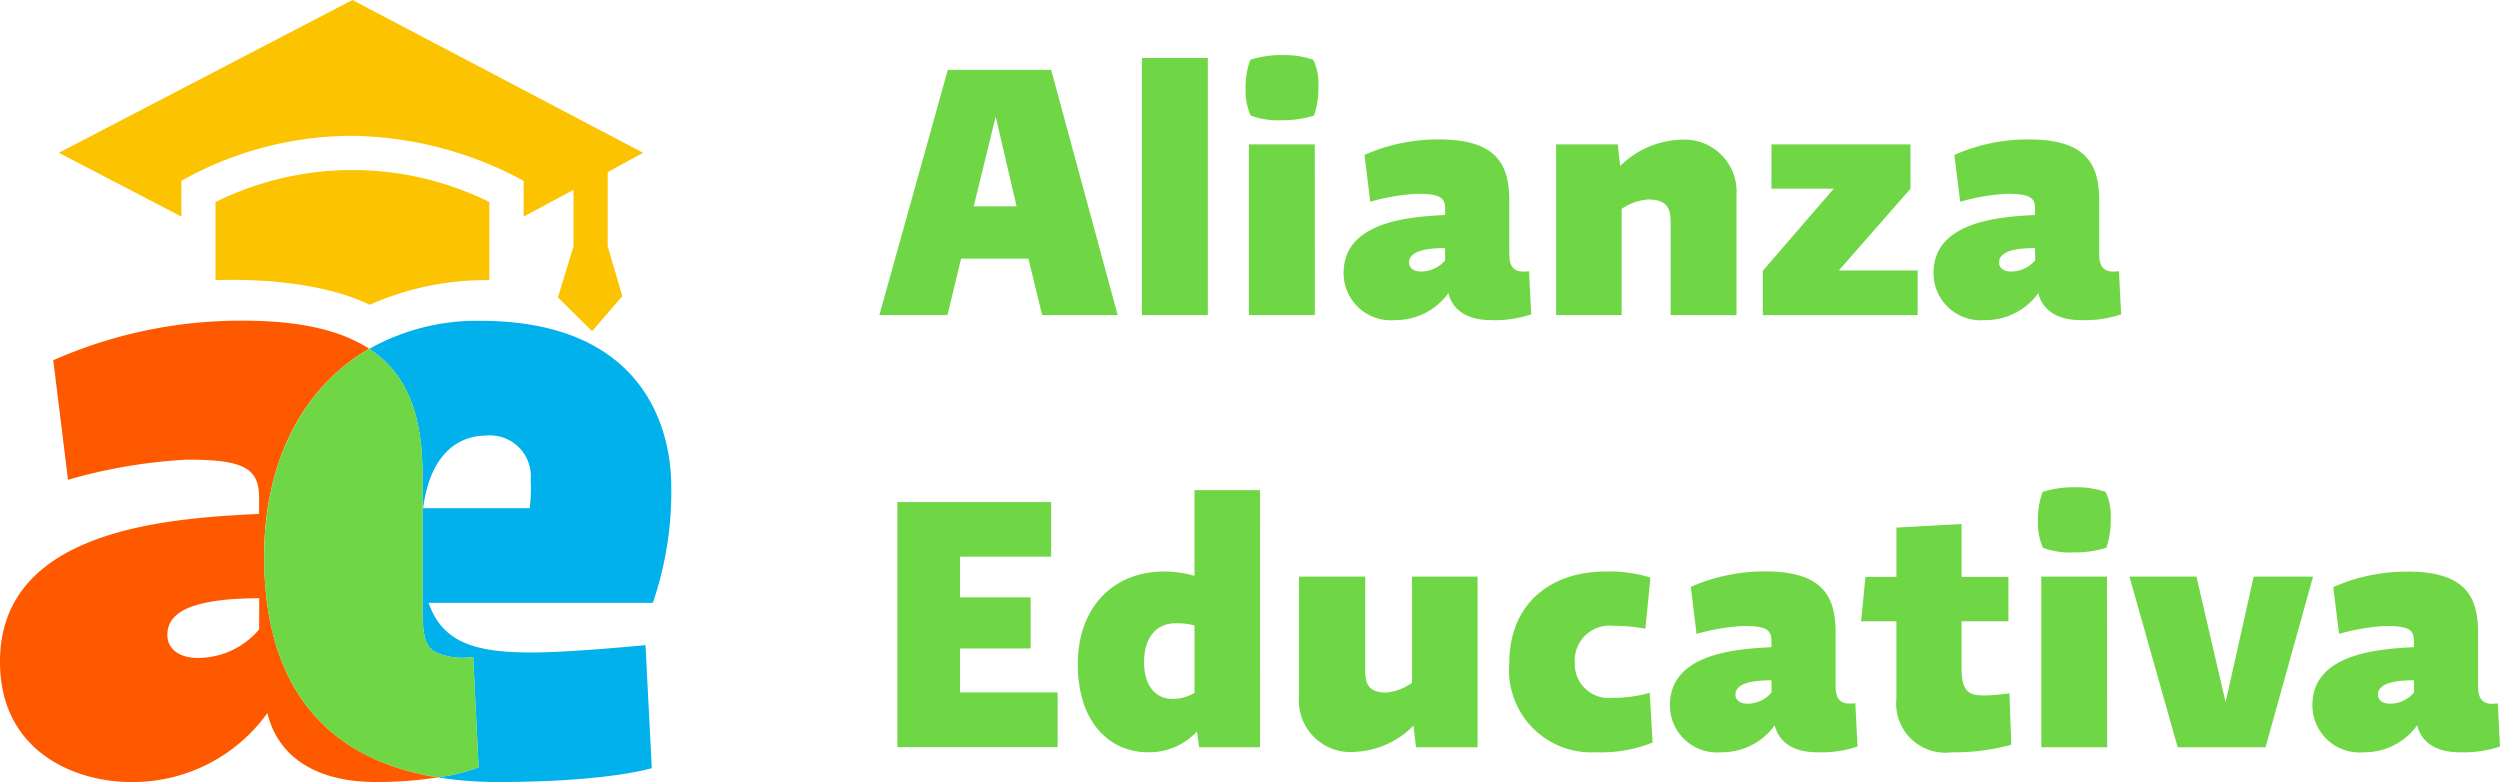 <svg xmlns="http://www.w3.org/2000/svg" width="124" height="38.786" viewBox="0 0 124 38.786">
  <g id="Group_5491" data-name="Group 5491" transform="translate(2941 1139.802)">
    <path id="Path_867" data-name="Path 867" d="M13.1,41.922c0-4.8,1.972-8.448,5.212-10.32-1.343-.879-3.327-1.394-6.24-1.394A23,23,0,0,0,2.642,32.17L3.373,38.1a26.092,26.092,0,0,1,5.923-1c2.872,0,3.555.457,3.555,1.915v.776C8.568,40.008,0,40.464,0,47.118c0,4.512,3.782,5.971,6.472,5.971a8.21,8.21,0,0,0,6.791-3.418c.453,1.913,2.1,3.418,5.377,3.418a19.608,19.608,0,0,0,3.082-.229c-5.744-.929-8.618-4.7-8.618-10.938m-.252,3.6A3.982,3.982,0,0,1,9.8,46.936c-.909,0-1.5-.457-1.5-1.139,0-1.095,1.139-1.549,2.735-1.731.776-.093,1.822-.093,1.822-.093Z" transform="translate(-2941 -1154.104)" fill="#ff5900"/>
    <rect id="Rectangle_34" data-name="Rectangle 34" width="21.721" height="22.879" transform="translate(-2941 -1123.895)" fill="none"/>
    <path id="Path_868" data-name="Path 868" d="M49.763,38.414c0-2.689-1.232-8.2-9.481-8.2a10.881,10.881,0,0,0-5.5,1.394c2.145,1.4,2.647,3.737,2.647,6.4V44.52c0,1.6.182,2.05,1.05,2.279a3.4,3.4,0,0,0,1.458.091l.271,5.47a9.648,9.648,0,0,1-2.021.5,18.8,18.8,0,0,0,3,.229c5.422,0,7.611-.685,7.611-.685L48.486,46.3s-3.693.365-5.652.365c-2.828,0-4.42-.5-5.106-2.462H48.85a16.958,16.958,0,0,0,.913-5.787m-7.021,1.093H37.457c.364-2.826,1.867-3.6,3.1-3.6a2.024,2.024,0,0,1,2.234,2.187,8.2,8.2,0,0,1-.048,1.412" transform="translate(-2957.469 -1154.104)" fill="#00b1eb"/>
    <path id="Path_869" data-name="Path 869" d="M35.253,48.143a3.393,3.393,0,0,1-1.459-.091c-.868-.228-1.05-.682-1.05-2.278V39.257c0-2.663-.5-5-2.647-6.4-3.24,1.871-5.212,5.524-5.212,10.32,0,6.238,2.874,10.009,8.618,10.937a9.635,9.635,0,0,0,2.02-.5Z" transform="translate(-2952.782 -1155.357)" fill="#6fd745"/>
    <path id="Path_870" data-name="Path 870" d="M32.767,12.215l.727,2.473-1.5,1.738L30.3,14.749l.772-2.534v-2.8L28.6,10.741V8.97a18.289,18.289,0,0,0-8.488-2.234,17.309,17.309,0,0,0-8.491,2.233v1.772L5.546,7.577,20.107,0,34.522,7.577l-1.754.957ZM13.316,13.893V10.02a15.328,15.328,0,0,1,13.582,0v3.873a14.232,14.232,0,0,0-5.941,1.225s-2.412-1.386-7.641-1.225" transform="translate(-2943.626 -1139.801)" fill="#fbc300" fill-rule="evenodd"/>
    <path id="Path_871" data-name="Path 871" d="M91.357,6.579l3.3,12.163H90.91l-.679-2.8H86.892l-.679,2.8H82.837L86.231,6.579Zm-3.84,6.769h2.125L88.606,8.9Z" transform="translate(-2980.22 -1142.916)" fill="#6fd745"/>
    <rect id="Rectangle_35" data-name="Rectangle 35" width="3.268" height="12.752" transform="translate(-2884.36 -1136.927)" fill="#6fd745"/>
    <path id="Path_872" data-name="Path 872" d="M119.071,8.42a3.782,3.782,0,0,1-1.482-.232,2.941,2.941,0,0,1-.251-1.322,3.863,3.863,0,0,1,.233-1.446,5.016,5.016,0,0,1,1.571-.232,4.51,4.51,0,0,1,1.554.232,2.738,2.738,0,0,1,.251,1.322,4.263,4.263,0,0,1-.214,1.446,5.313,5.313,0,0,1-1.662.232m1.7,9.663H117.5V9.617h3.268Z" transform="translate(-2996.555 -1142.258)" fill="#6fd745"/>
    <path id="Path_873" data-name="Path 873" d="M135.873,21.806a5.628,5.628,0,0,1-2,.285c-1.286,0-1.929-.589-2.107-1.34a3.216,3.216,0,0,1-2.662,1.34,2.336,2.336,0,0,1-2.536-2.339c0-2.59,3.358-2.786,5.036-2.875v-.3c0-.571-.268-.75-1.393-.75a10.245,10.245,0,0,0-2.322.393l-.286-2.322a9.028,9.028,0,0,1,3.7-.768c2.964,0,3.483,1.357,3.483,3.054v2.554c0,.34,0,.947.679.947a2.745,2.745,0,0,0,.3-.018ZM131.6,18.519s-.411,0-.714.036c-.626.072-1.072.268-1.072.679,0,.268.232.447.59.447a1.561,1.561,0,0,0,1.2-.554Z" transform="translate(-3000.925 -1146.016)" fill="#6fd745"/>
    <path id="Path_874" data-name="Path 874" d="M152.263,21.856V17.231c0-.661-.178-1.108-1.107-1.108a2.7,2.7,0,0,0-1.321.464v5.269h-3.251V13.391h3.054l.125,1.072a4.461,4.461,0,0,1,2.947-1.3,2.587,2.587,0,0,1,2.822,2.751v5.948Z" transform="translate(-3010.401 -1146.031)" fill="#6fd745"/>
    <path id="Path_875" data-name="Path 875" d="M166.485,13.6h6.895v2.2l-3.555,4.054h3.911v2.215h-7.68v-2.2l3.518-4.072h-3.09Z" transform="translate(-3019.621 -1146.24)" fill="#6fd745"/>
    <path id="Path_876" data-name="Path 876" d="M191.443,21.806a5.623,5.623,0,0,1-2,.285c-1.286,0-1.929-.589-2.107-1.34a3.216,3.216,0,0,1-2.662,1.34,2.336,2.336,0,0,1-2.536-2.339c0-2.59,3.358-2.786,5.036-2.875v-.3c0-.571-.268-.75-1.393-.75a10.244,10.244,0,0,0-2.322.393l-.286-2.322a9.027,9.027,0,0,1,3.7-.768c2.965,0,3.483,1.357,3.483,3.054v2.554c0,.34,0,.947.679.947a2.745,2.745,0,0,0,.3-.018Zm-4.268-3.287s-.411,0-.714.036c-.626.072-1.072.268-1.072.679,0,.268.232.447.59.447a1.561,1.561,0,0,0,1.2-.554Z" transform="translate(-3027.235 -1146.016)" fill="#6fd745"/>
    <path id="Path_877" data-name="Path 877" d="M84.534,47.29H92.16V50H87.641v2.018h3.5v2.536h-3.5v2.178h4.84v2.715H84.534Z" transform="translate(-2981.023 -1162.191)" fill="#6fd745"/>
    <path id="Path_878" data-name="Path 878" d="M110.568,58.922h-3.019l-.107-.786a3.229,3.229,0,0,1-2.429,1.036c-1.875,0-3.483-1.446-3.483-4.376,0-2.75,1.7-4.59,4.286-4.59a5.219,5.219,0,0,1,1.5.214V46.17h3.25Zm-3.25-2.7v-3.34a3.307,3.307,0,0,0-.947-.107c-1,0-1.554.786-1.554,1.911,0,1.3.661,1.84,1.411,1.84a2.109,2.109,0,0,0,1.089-.3" transform="translate(-2989.071 -1161.661)" fill="#6fd745"/>
    <path id="Path_879" data-name="Path 879" d="M125.647,54.311v4.626c0,.661.125,1.125,1.054,1.125a2.6,2.6,0,0,0,1.268-.482V54.311h3.251v8.466h-3.054l-.125-1.072a4.353,4.353,0,0,1-2.893,1.3,2.558,2.558,0,0,1-2.786-2.751V54.311Z" transform="translate(-2998.932 -1165.515)" fill="#6fd745"/>
    <path id="Path_880" data-name="Path 880" d="M149.281,62.32a6.9,6.9,0,0,1-2.84.482,4.077,4.077,0,0,1-4.268-4.411c0-3,2.09-4.554,4.769-4.554a6.77,6.77,0,0,1,2.233.3l-.251,2.536a8.495,8.495,0,0,0-1.571-.142,1.729,1.729,0,0,0-1.929,1.857,1.676,1.676,0,0,0,1.84,1.714,6.646,6.646,0,0,0,1.876-.25Z" transform="translate(-3008.313 -1165.291)" fill="#6fd745"/>
    <path id="Path_881" data-name="Path 881" d="M166.61,62.517a5.628,5.628,0,0,1-2,.285c-1.286,0-1.929-.589-2.107-1.34a3.216,3.216,0,0,1-2.662,1.34,2.336,2.336,0,0,1-2.536-2.339c0-2.59,3.358-2.786,5.036-2.875v-.3c0-.571-.268-.75-1.393-.75a10.245,10.245,0,0,0-2.322.393L158.34,54.6a9.028,9.028,0,0,1,3.7-.768c2.964,0,3.483,1.357,3.483,3.054v2.554c0,.34,0,.947.679.947a2.745,2.745,0,0,0,.3-.018Zm-4.269-3.287s-.411,0-.714.036c-.626.072-1.072.268-1.072.679,0,.268.232.447.59.447a1.561,1.561,0,0,0,1.2-.554Z" transform="translate(-3015.477 -1165.291)" fill="#6fd745"/>
    <path id="Path_882" data-name="Path 882" d="M175.532,51.984h1.536V49.537l3.233-.178v2.625h2.322v2.2H180.3v2.357c0,1.268.5,1.322,1.161,1.322a9.824,9.824,0,0,0,1.214-.107l.09,2.554a10.883,10.883,0,0,1-2.965.375,2.439,2.439,0,0,1-2.733-2.661v-3.84h-1.75Z" transform="translate(-3024.006 -1163.171)" fill="#6fd745"/>
    <path id="Path_883" data-name="Path 883" d="M193.707,49.131a3.78,3.78,0,0,1-1.482-.232,2.941,2.941,0,0,1-.251-1.322,3.88,3.88,0,0,1,.232-1.447,5.039,5.039,0,0,1,1.572-.232,4.525,4.525,0,0,1,1.554.232,2.739,2.739,0,0,1,.251,1.322,4.25,4.25,0,0,1-.215,1.446,5.307,5.307,0,0,1-1.661.232m1.7,9.663h-3.268V50.329H195.4Z" transform="translate(-3031.892 -1161.532)" fill="#6fd745"/>
    <path id="Path_884" data-name="Path 884" d="M203.915,54.311l1.447,6.233,1.393-6.233H209.7l-2.357,8.466h-4.358l-2.393-8.466Z" transform="translate(-3035.972 -1165.515)" fill="#6fd745"/>
    <path id="Path_885" data-name="Path 885" d="M227.132,62.517a5.622,5.622,0,0,1-2,.285c-1.286,0-1.929-.589-2.107-1.34a3.216,3.216,0,0,1-2.662,1.34,2.336,2.336,0,0,1-2.536-2.339c0-2.59,3.358-2.786,5.036-2.875v-.3c0-.571-.268-.75-1.393-.75a10.245,10.245,0,0,0-2.322.393l-.286-2.322a9.027,9.027,0,0,1,3.7-.768c2.965,0,3.483,1.357,3.483,3.054v2.554c0,.34,0,.947.679.947a2.745,2.745,0,0,0,.3-.018Zm-4.268-3.287s-.411,0-.714.036c-.626.072-1.072.268-1.072.679,0,.268.232.447.59.447a1.561,1.561,0,0,0,1.2-.554Z" transform="translate(-3044.132 -1165.291)" fill="#6fd745"/>
    <rect id="Rectangle_36" data-name="Rectangle 36" width="124" height="38.786" transform="translate(-2941 -1139.802)" fill="none"/>
    <rect id="Rectangle_37" data-name="Rectangle 37" width="124" height="38.786" transform="translate(-2941 -1139.801)" fill="none"/>
  </g>
</svg>
